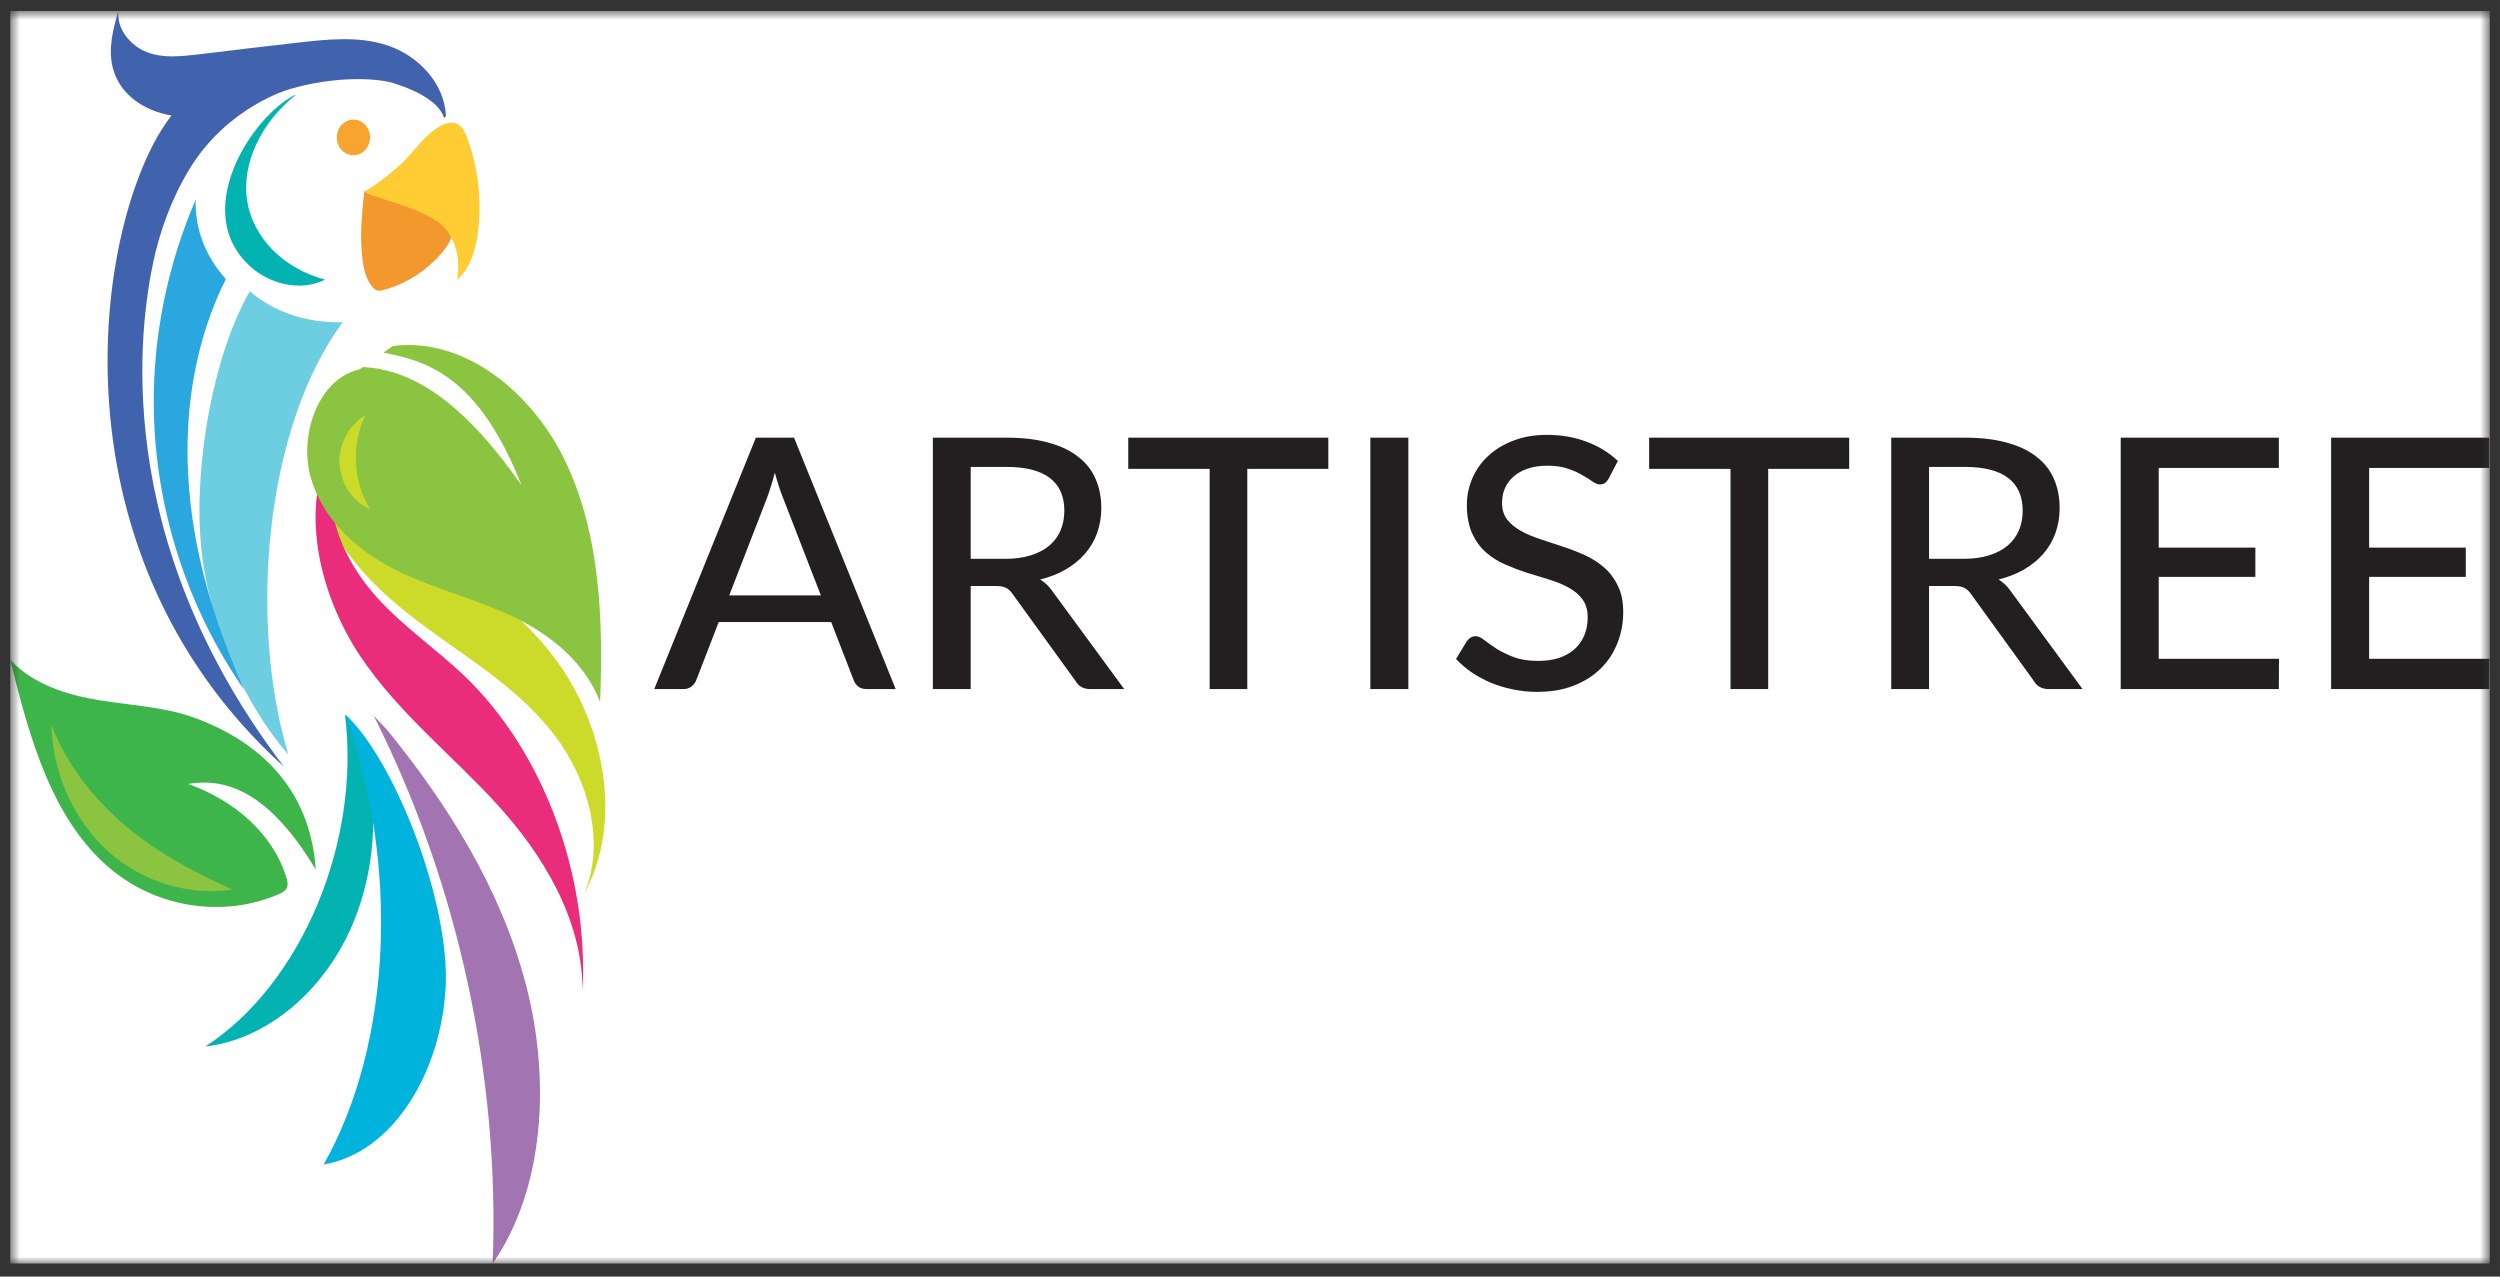 <svg width="188" height="96" viewBox="0 0 188 96" fill="none" xmlns="http://www.w3.org/2000/svg">
<rect x="0" y="0" width="188" height="96" fill="#333333" stroke="none"/>
<g clip-path="url(#clip0_425_87)">
<mask id="mask0_425_87" style="mask-type:luminance" maskUnits="userSpaceOnUse" x="0" y="0" width="188" height="96">
<path d="M187.238 0.817H0.762V95.031H187.238V0.817Z" fill="white"/>
</mask>
<g mask="url(#mask0_425_87)">
<path d="M187.238 0.817H0.762V95.031H187.238V0.817Z" fill="white"/>
<path d="M33.931 17.188C33.821 16.929 33.602 16.764 33.404 16.599C32.153 15.681 30.748 14.998 29.299 14.574L27.39 14.385C27.214 16.081 27.038 17.801 27.258 19.473C27.346 20.227 27.521 20.981 27.982 21.546C28.092 21.687 28.224 21.805 28.378 21.852C28.509 21.876 28.619 21.852 28.751 21.829C30.616 21.358 32.351 20.203 33.558 18.602C33.821 18.201 34.107 17.659 33.931 17.188Z" fill="#F3982C"/>
<path d="M26.577 11.676C27.268 11.676 27.829 11.075 27.829 10.334C27.829 9.592 27.268 8.991 26.577 8.991C25.886 8.991 25.326 9.592 25.326 10.334C25.326 11.075 25.886 11.676 26.577 11.676Z" fill="#F7A430"/>
<path d="M35.117 10.334C34.985 9.957 34.809 9.58 34.48 9.368C34.019 9.085 33.426 9.274 32.965 9.556C31.978 10.169 31.275 11.182 30.463 12.03C29.651 12.878 27.96 14.15 27.39 14.385C27.455 14.762 32.022 15.586 33.404 17.094C34.326 18.107 34.634 19.638 34.37 21.028C35.314 20.25 35.709 18.955 35.907 17.706C36.258 15.233 35.995 12.666 35.117 10.334Z" fill="#FFCC33"/>
<path d="M29.19 3.432C26.973 2.678 24.58 2.961 22.275 3.22C19.816 3.502 17.38 3.785 14.921 4.091C13.626 4.233 12.287 4.398 11.057 3.926C9.828 3.455 8.752 2.183 8.906 0.817C8.489 2.207 8.116 3.714 8.489 5.128C9.016 7.154 10.904 8.355 12.901 8.685C7.369 15.681 2.957 41.003 21.353 57.657C8.116 40.296 10.553 24.278 11.54 19.638C12.001 17.471 12.879 14.974 14.219 12.76C17.094 8.002 21.77 6.706 21.77 6.706C25.238 5.693 28.399 5.858 29.695 6.282C30.99 6.706 32.944 7.507 33.404 8.873L33.536 8.732C33.426 6.211 31.407 4.186 29.19 3.432Z" fill="#4163AE"/>
<path d="M41.702 49.483C38.014 44.583 32.592 41.686 27.236 39.307L24.294 38.247C25.853 42.204 29.08 45.031 32.351 47.41C35.621 49.789 39.112 51.932 41.658 55.23C44.205 58.528 45.588 63.333 43.919 67.22C46.927 61.802 45.412 54.382 41.702 49.483Z" fill="#CCDB2A"/>
<path d="M25.941 53.723C27.148 63.333 22.67 74.004 15.448 78.692C19.706 78.221 23.834 75.017 26.094 70.424C28.355 65.83 28.707 59.989 26.973 55.301" fill="#02B3B1"/>
<path d="M26.007 53.817C29.958 64.817 29.563 78.315 24.338 87.572C29.585 86.677 33.185 80.6 33.514 74.192C33.821 67.785 29.673 57.138 25.941 53.699" fill="#00B3DC"/>
<path d="M28.114 53.841C34.458 66.443 37.597 80.977 37.048 95.016C40.912 89.457 41.439 81.283 39.551 74.051C37.663 66.82 33.624 60.413 29.08 54.853" fill="#A274B2"/>
<path d="M34.919 50.825C32.768 48.776 30.353 47.151 28.334 44.913C26.314 42.675 24.689 39.59 24.909 36.362L24.733 33.983C22.56 38.765 24.185 44.96 27.06 49.294C29.958 53.629 33.931 56.714 37.356 60.46C40.78 64.205 43.831 69.128 43.81 74.593C44.271 65.689 40.846 56.502 34.919 50.825Z" fill="#E92D7B"/>
<path d="M25.765 24.231C23.263 24.302 20.716 23.572 18.784 21.899C15.996 26.775 14.701 34.737 15.053 40.202C15.404 45.997 17.972 52.474 21.682 56.738C18.719 46.939 19.816 32.334 25.765 24.231Z" fill="#6DCDE1"/>
<path d="M16.984 20.981C15.492 19.355 14.614 17.165 14.723 14.998C12.616 19.873 11.518 25.197 11.562 30.497C11.628 38.105 14.043 45.667 18.389 51.909C16.084 46.774 14.438 41.309 14.152 35.703C13.867 30.685 14.723 25.503 16.984 20.981Z" fill="#2BA7DF"/>
<path d="M22.253 7.13C19.597 9.226 18.148 12.359 18.587 15.115C19.026 17.871 21.309 20.203 24.448 21.028C22.494 21.994 20.211 21.287 18.85 20.062C14.262 15.963 18.916 8.802 22.143 7.154" fill="#02B3B1"/>
<path d="M23.745 65.359C23.285 58.976 19.158 55.701 14.833 54.053C12.484 53.157 9.96 53.063 7.501 52.663C5.043 52.262 2.496 51.485 0.762 49.601C2.211 55.466 3.923 61.755 8.423 65.43C11.935 68.304 16.875 69.01 20.958 67.244C21.221 67.126 21.506 66.985 21.594 66.702C21.66 66.49 21.616 66.254 21.55 66.042C20.497 62.532 17.401 60.106 14.153 58.952C16.545 58.552 19.948 59.046 23.724 65.359" fill="#3DB54A"/>
<path d="M3.857 54.5C5.021 57.539 7.084 60.13 9.477 62.132C11.892 64.158 14.657 65.642 17.489 66.89C14.218 67.385 10.772 66.349 8.204 64.087C5.657 61.826 4.055 58.387 3.879 54.853" fill="#8BC441"/>
<path d="M42.668 35.02C40.21 29.602 34.963 25.315 29.541 26.021L28.838 26.516C32.065 27.152 35.951 28.212 39.222 36.504C34.524 29.767 30.704 27.788 27.302 27.6L27.016 27.788C24.009 28.448 22.472 32.594 23.35 35.844C24.25 39.095 26.885 41.403 29.673 42.817C32.461 44.23 35.512 44.96 38.344 46.256C41.175 47.575 43.919 49.648 45.127 52.781C45.368 46.751 45.149 40.437 42.668 35.02Z" fill="#8BC441"/>
<path d="M27.477 31.227C26.292 31.91 25.502 33.324 25.524 34.761C25.567 36.292 26.512 37.752 27.851 38.294C26.534 36.268 26.402 33.441 27.477 31.227Z" fill="#CCDB2A"/>
<path d="M61.731 44.776L58.885 37.442C58.68 36.942 58.475 36.31 58.27 35.546C58.172 35.924 58.07 36.275 57.963 36.599C57.865 36.924 57.767 37.214 57.669 37.468L54.837 44.776H61.731ZM67.355 51.819H65.164C64.915 51.819 64.71 51.758 64.55 51.635C64.389 51.512 64.273 51.354 64.202 51.161L62.505 46.777H54.048L52.352 51.161C52.289 51.328 52.174 51.482 52.004 51.622C51.835 51.754 51.63 51.819 51.39 51.819H49.199L56.841 32.913H59.713L67.355 51.819ZM75.589 42.024C76.32 42.024 76.961 41.936 77.513 41.761C78.074 41.585 78.542 41.339 78.916 41.023C79.29 40.699 79.571 40.317 79.758 39.878C79.945 39.43 80.038 38.939 80.038 38.403C80.038 37.315 79.673 36.494 78.943 35.941C78.221 35.388 77.135 35.112 75.683 35.112H72.997V42.024H75.589ZM84.541 51.819H82.002C81.494 51.819 81.125 51.622 80.893 51.227L76.15 44.67C75.999 44.451 75.834 44.297 75.656 44.209C75.478 44.113 75.211 44.065 74.854 44.065H72.997V51.819H70.151V32.913H75.683C76.921 32.913 77.985 33.04 78.876 33.295C79.775 33.541 80.515 33.896 81.094 34.361C81.681 34.818 82.114 35.371 82.39 36.02C82.675 36.67 82.817 37.398 82.817 38.206C82.817 38.864 82.715 39.483 82.51 40.062C82.305 40.642 82.002 41.164 81.601 41.629C81.21 42.085 80.728 42.48 80.158 42.814C79.588 43.148 78.943 43.402 78.221 43.578C78.577 43.788 78.885 44.082 79.143 44.46L84.541 51.819ZM99.889 35.257H93.797V51.819H90.964V35.257H84.845V32.913H99.889V35.257ZM105.908 51.819H103.049V32.913H105.908V51.819ZM120.97 35.994C120.881 36.143 120.787 36.253 120.69 36.323C120.592 36.393 120.467 36.428 120.316 36.428C120.156 36.428 119.973 36.358 119.768 36.218C119.564 36.069 119.305 35.906 118.993 35.731C118.69 35.546 118.325 35.384 117.897 35.243C117.47 35.094 116.958 35.02 116.361 35.02C115.8 35.02 115.305 35.094 114.878 35.243C114.46 35.384 114.107 35.581 113.823 35.836C113.537 36.082 113.319 36.376 113.168 36.718C113.026 37.051 112.954 37.416 112.954 37.811C112.954 38.32 113.083 38.741 113.342 39.075C113.609 39.408 113.956 39.694 114.384 39.931C114.812 40.168 115.297 40.374 115.84 40.549C116.384 40.725 116.94 40.909 117.51 41.102C118.08 41.287 118.637 41.502 119.18 41.748C119.724 41.993 120.209 42.305 120.637 42.682C121.064 43.051 121.407 43.507 121.665 44.051C121.932 44.587 122.066 45.245 122.066 46.026C122.066 46.86 121.919 47.642 121.625 48.37C121.34 49.099 120.921 49.735 120.369 50.279C119.817 50.823 119.136 51.253 118.325 51.569C117.523 51.877 116.61 52.03 115.587 52.03C114.972 52.03 114.374 51.969 113.796 51.846C113.217 51.732 112.67 51.569 112.152 51.359C111.636 51.139 111.151 50.88 110.697 50.582C110.251 50.275 109.85 49.932 109.494 49.555L110.308 48.212C110.389 48.107 110.483 48.019 110.59 47.949C110.705 47.878 110.834 47.843 110.976 47.843C111.164 47.843 111.377 47.94 111.618 48.133C111.868 48.326 112.171 48.541 112.526 48.778C112.892 49.006 113.324 49.217 113.823 49.41C114.331 49.603 114.945 49.7 115.667 49.7C116.255 49.7 116.779 49.625 117.243 49.476C117.706 49.318 118.094 49.099 118.405 48.818C118.726 48.528 118.97 48.181 119.14 47.778C119.309 47.374 119.394 46.926 119.394 46.435C119.394 45.882 119.264 45.43 119.007 45.078C118.748 44.727 118.405 44.433 117.978 44.196C117.55 43.959 117.065 43.757 116.522 43.591C115.978 43.424 115.422 43.253 114.851 43.077C114.281 42.893 113.724 42.682 113.182 42.445C112.637 42.208 112.152 41.901 111.725 41.524C111.297 41.137 110.954 40.659 110.697 40.089C110.438 39.509 110.308 38.798 110.308 37.956C110.308 37.28 110.442 36.626 110.709 35.994C110.976 35.362 111.365 34.805 111.872 34.322C112.388 33.83 113.021 33.44 113.769 33.15C114.518 32.852 115.373 32.702 116.335 32.702C117.412 32.702 118.401 32.874 119.301 33.216C120.209 33.549 120.997 34.032 121.665 34.664L120.97 35.994ZM139.059 35.257H132.967V51.819H130.134V35.257H124.015V32.913H139.059V35.257ZM147.657 42.024C148.388 42.024 149.029 41.936 149.581 41.761C150.142 41.585 150.61 41.339 150.984 41.023C151.358 40.699 151.638 40.317 151.825 39.878C152.012 39.43 152.106 38.939 152.106 38.403C152.106 37.315 151.741 36.494 151.011 35.941C150.289 35.388 149.202 35.112 147.751 35.112H145.065V42.024H147.657ZM156.608 51.819H154.07C153.562 51.819 153.192 51.622 152.961 51.227L148.218 44.67C148.067 44.451 147.901 44.297 147.724 44.209C147.546 44.113 147.278 44.065 146.922 44.065H145.065V51.819H142.22V32.913H147.751C148.989 32.913 150.053 33.04 150.943 33.295C151.843 33.541 152.583 33.896 153.161 34.361C153.749 34.818 154.181 35.371 154.458 36.02C154.742 36.67 154.885 37.398 154.885 38.206C154.885 38.864 154.783 39.483 154.578 40.062C154.373 40.642 154.07 41.164 153.669 41.629C153.278 42.085 152.797 42.48 152.226 42.814C151.656 43.148 151.011 43.402 150.289 43.578C150.645 43.788 150.953 44.082 151.211 44.46L156.608 51.819ZM171.382 49.542L171.368 51.819H159.477V32.913H171.368V35.191H162.336V41.181H169.604V43.38H162.336V49.542H171.382ZM187.203 49.542L187.191 51.819H175.3V32.913H187.191V35.191H178.159V41.181H185.427V43.38H178.159V49.542H187.203Z" fill="#231F20"/>
</g>
</g>
<defs>
<clipPath id="clip0_425_87">
<rect width="186.476" height="94.214" fill="white" transform="translate(0.762 0.817)"/>
</clipPath>
</defs>
</svg>
